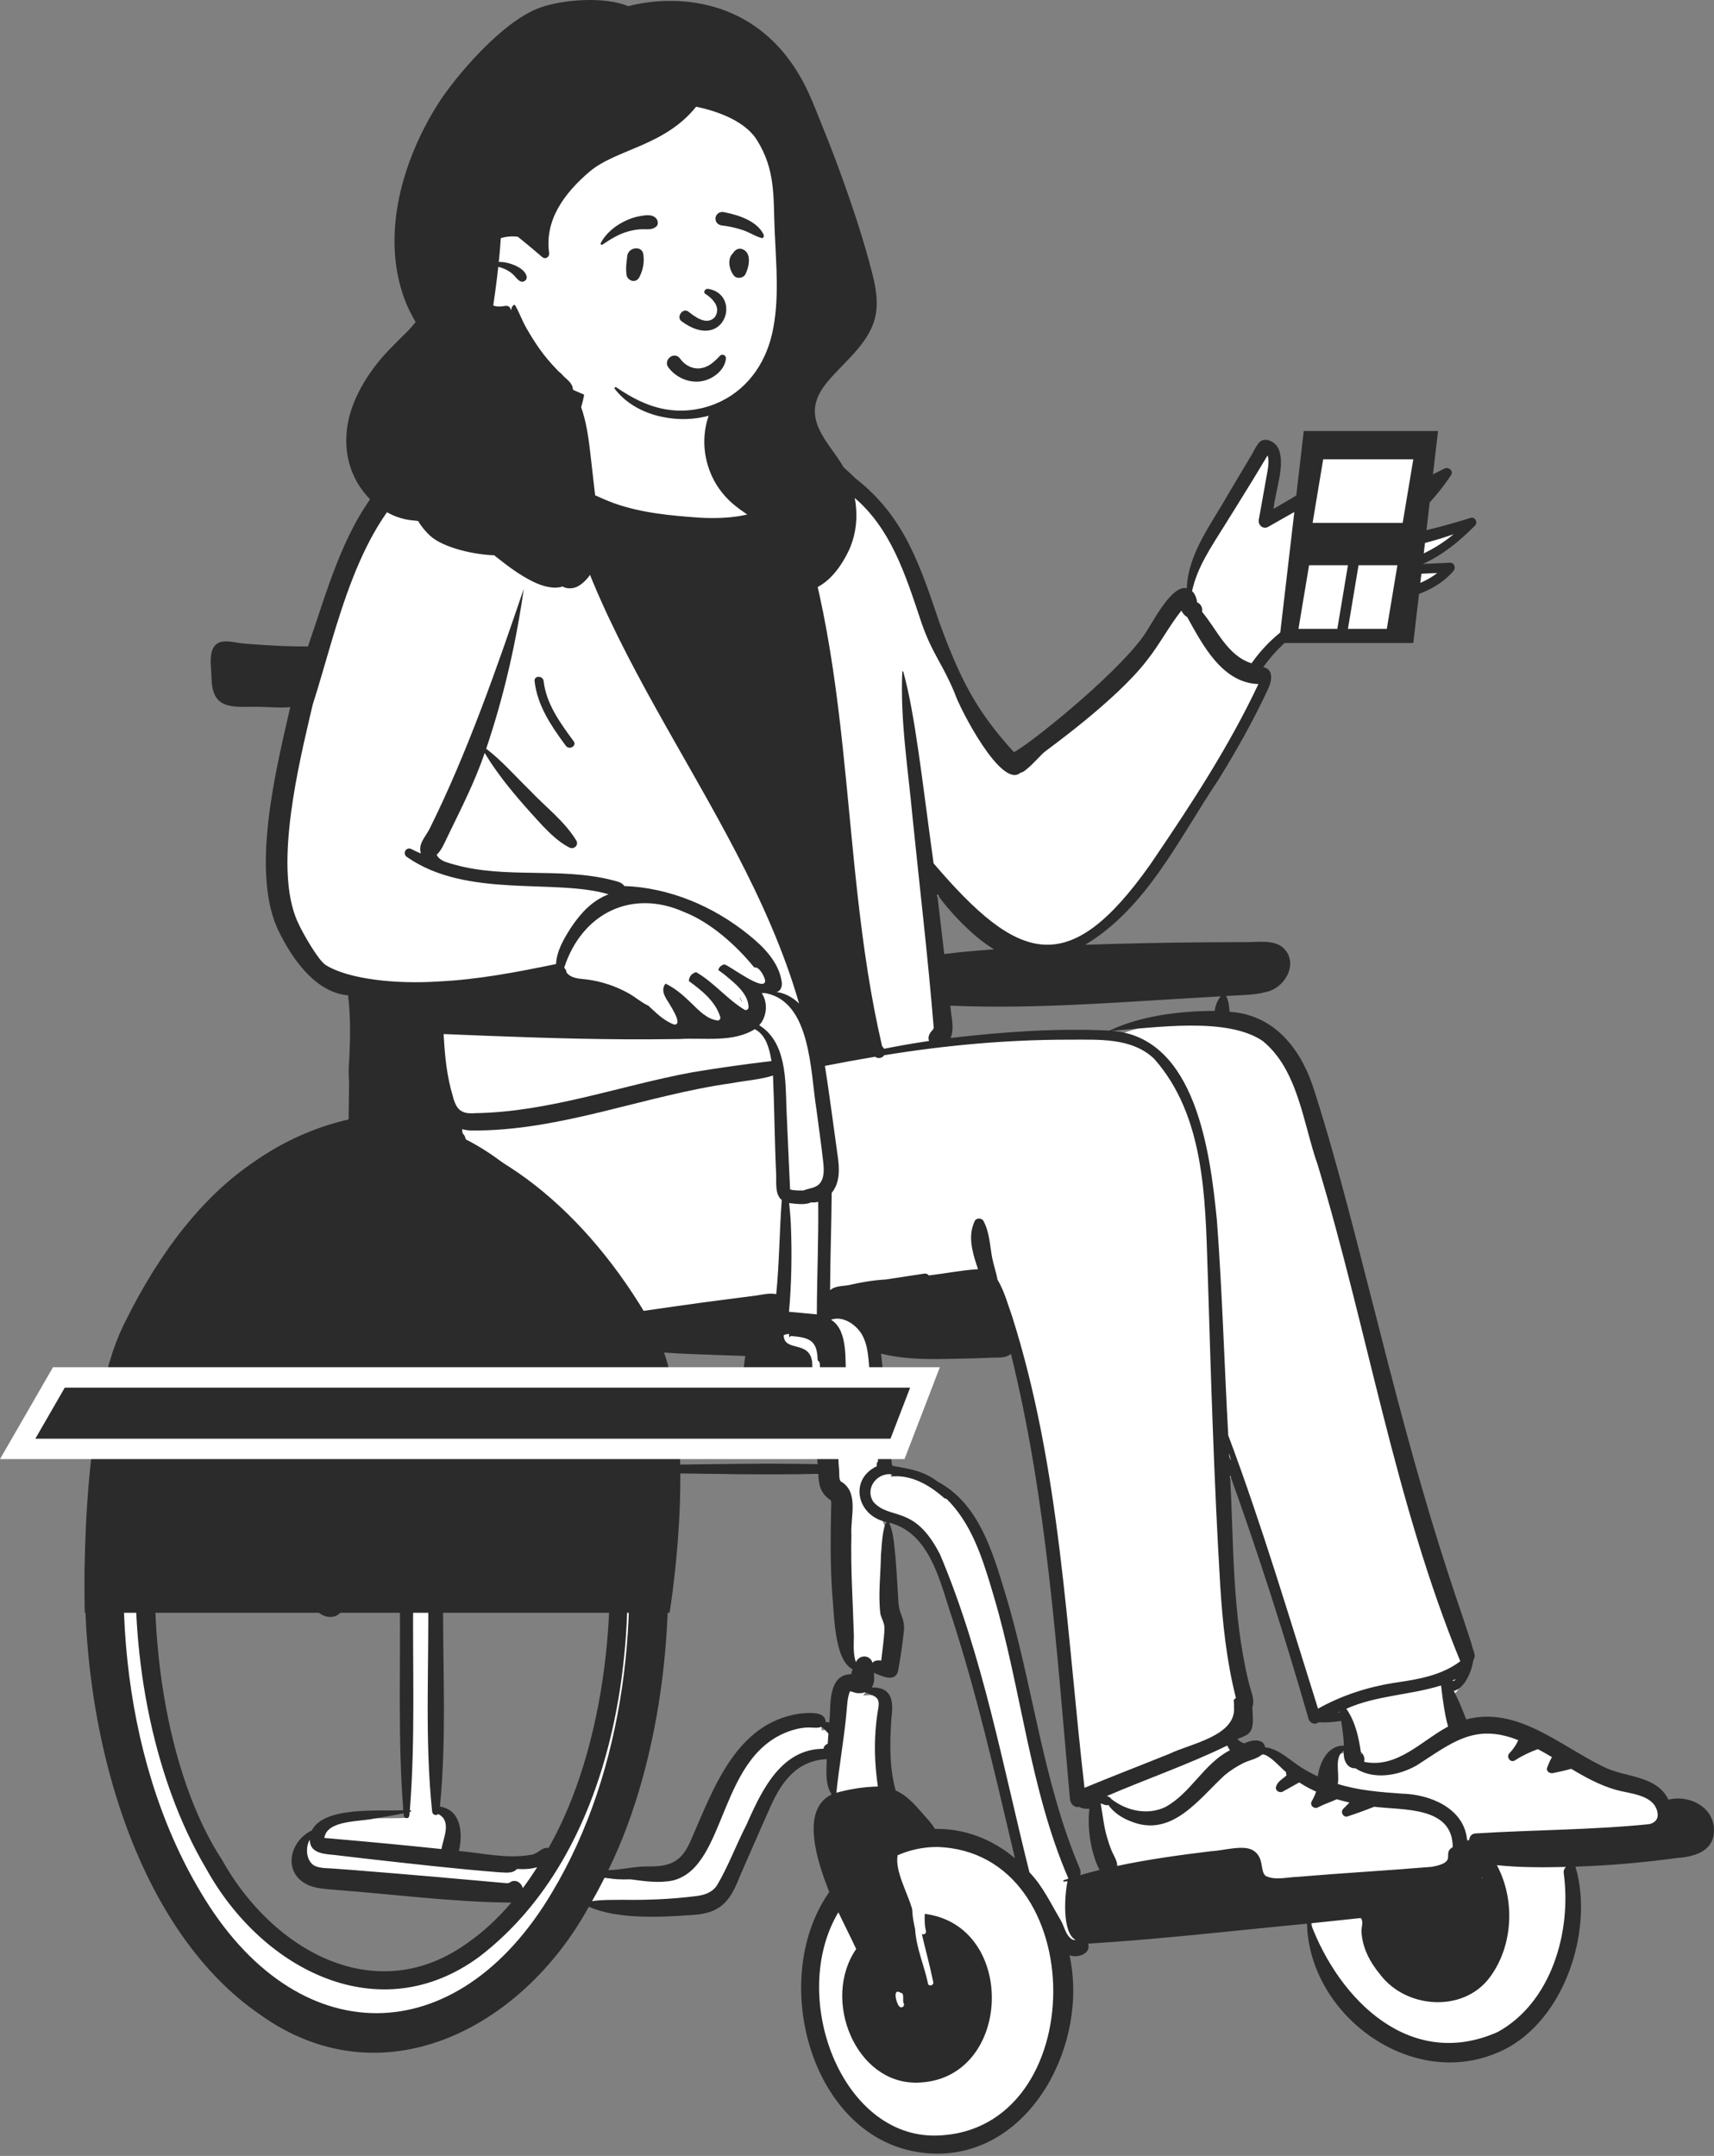 <svg width="252" height="317" viewBox="0 0 252 317" fill="none" xmlns="http://www.w3.org/2000/svg">
  <rect x="0" y="0" width="252" height="317" fill="#808080" stroke="none"/>
  <path fill-rule="evenodd" clip-rule="evenodd"
    d="M198.314 257.837C195.5 257.324 194.488 260.59 194.366 262.654C193.232 262.149 192.051 261.574 191.026 260.913C189.339 259.835 187.518 257.975 185.526 258.025L185.435 257.52C185.333 256.634 183.528 257.224 183.04 257.536C182.26 257.391 181.402 256.607 180.879 255.89C182.986 255.112 183.91 255.081 183.577 252.38C183.576 251.962 183.473 251.573 183.588 251.2C181.071 240.009 180.58 228.812 180.263 217.404L181.556 217.144C185.648 228.574 189.537 240.567 193.026 252.786C193.113 253.335 193.427 253.342 193.733 253.045C194.791 253.101 195.815 253.055 196.893 252.899L196.879 252.85C197.203 252.852 197.525 252.835 197.823 252.815C198.077 254.454 198.371 256.144 198.314 257.837ZM196.617 251.601C196.688 251.566 197.501 251.208 197.593 251.167L197.613 251.368C197.263 251.504 196.911 251.635 196.557 251.754L196.524 251.643L196.617 251.601ZM161.9 276.078C160.529 276.408 159.076 276.825 157.727 277.217L158.256 275.941C155.215 267.851 152.891 259.306 151.2 250.954C150.002 245.517 148.759 239.894 147.098 234.506C145 226.044 140.474 217.337 130.91 216.612C130.91 216.612 130.749 216.336 130.749 216.336L130.561 216.161C130.094 210.227 129.462 204.313 128.851 198.634C133.969 200.038 138.377 199.581 143.269 199.543C144.854 199.324 146.964 199.783 148.229 199.062C148.229 199.061 149.064 198.214 149.064 198.214C154.619 220.145 156.064 242.745 158.048 264.954C158.116 265.458 158.5 265.629 158.904 265.42C159.37 265.93 160.341 265.734 161.006 265.808C160.448 269.136 161.104 273.104 162.724 275.876L161.9 276.078ZM148.863 274.206C145.441 271.329 141.387 269.903 137.152 270.065C135.666 267.864 133.566 265.226 131.207 264.232C130.102 260.541 130.237 256.492 130.471 253.015C131.018 249.463 129.794 249.049 126.895 249.309C128.141 247.806 128.03 247.443 127.777 245.469C128.604 245.598 131.109 247.233 131.452 246.077C131.868 243.826 132.15 241.87 132.316 240.097C132.404 238.582 131.33 236.99 131.463 235.449C131.069 231.485 131.473 227.05 129.645 223.399C137.05 224.387 138.854 232.457 140.77 238.403C144.713 250.649 147.468 263.153 150.403 275.499L148.863 274.206ZM126.055 246.172C125.879 246.565 125.854 246.941 125.792 247.325C122.309 246.686 122.929 251.796 122.603 254.593C121.949 254.375 121.488 254.307 120.803 254.442C120.702 253.521 121.303 253.111 119.198 253.011C109.386 253.193 105.655 263.442 102.28 271.284C100.713 275.055 98.487 275.642 95.18 275.577C92.962 275.619 90.693 276.219 88.427 276.147C96.667 259.926 99.666 236.627 96.319 216.417H96.321C96.118 215.138 95.876 213.806 95.626 212.518C102.69 212.591 110.908 212.761 117.71 212.468C118.606 213.29 119.711 213.657 120.838 213.665C120.843 214.562 120.94 215.548 121.025 216.443C114.667 216.285 107.613 216.382 101.174 216.476C107.613 216.569 114.7 216.683 121.034 216.501C121.023 218.215 121.196 219.773 122.721 220.602C123.304 224.938 122.551 229.468 123.077 234.511C123.5 237.941 123.152 244.509 126.288 245.599L126.055 246.172ZM81.295 272.537L81.05 272.966C80.531 272.789 80.212 272.828 79.707 273.221C76.028 275.207 70.741 273.363 66.719 273.231C67.483 270.723 67.513 266.722 64.029 266.672C65.184 255.676 64.406 244.768 64.584 233.781C70.929 232.573 70.715 231.921 64.553 230.791C64.515 224.645 64.468 218.428 64.472 212.225C64.471 209.24 64.444 206.329 64.171 203.442C64.745 202.256 64.617 201.042 64.913 199.79C66.163 199.091 68.33 199.905 69.108 198.7C72.474 198.65 75.902 198.619 79.302 198.438C79.611 198.447 79.725 198.161 79.859 197.953C80.451 197.797 81.449 198.153 81.942 197.901C81.942 197.901 82.606 197.044 82.606 197.044C85.376 202.689 87.524 209.342 88.793 216.078C84.792 216.121 80.212 216.109 76.084 216.089C80.103 216.386 84.442 216.564 88.887 216.627C92.336 233.755 89.866 257.786 81.295 272.537ZM75.76 280.66C67.425 291.144 53.814 294.638 42.637 286.211C12.812 263.558 14.15 186.778 53.321 176.157C52.258 180.171 48.569 196.833 55.237 197.308L55.217 197.254L55.557 197.066C56.957 197.55 58.927 196.878 59.385 198.82C59.403 198.824 60.138 198.888 60.181 198.892C59.705 201.304 59.843 203.806 59.701 206.257C59.138 206.042 58.437 205.915 57.827 205.966C55.527 205.859 55.585 203.35 55.675 201.604C55.76 200.75 55.502 199.773 55.544 198.971C55.567 198.415 55.53 197.981 55.318 197.52C54.611 199.778 53.942 202.739 54.362 205.038C54.98 207.185 57.718 208.21 59.699 207.159C59.613 214.886 59.589 222.554 59.545 230.215C58.244 229.532 57.056 229.965 55.71 230.329C54.012 230.686 51.996 230.18 50.293 230.591C50.096 229.751 49.303 228.722 48.468 229.401C47.405 229.411 46.821 230.395 46.294 232.546C45.965 234.252 46.157 236.528 47.78 237.347C48.696 237.841 49.614 237.49 50.065 236.48C50.321 236.583 50.73 236.895 51.021 236.795C53.732 236.138 56.654 235.474 59.521 234.855C59.671 245.676 59.19 256.418 60.085 267.268C55.994 267.614 48.2 266.519 46.418 270.113C44.781 270.819 43.605 272.44 43.609 274.072C43.556 276.717 46.497 277.607 48.795 277.636C58.096 278.34 67.31 279.595 76.682 279.576L75.76 280.66ZM92.617 198.161C98.533 198.968 104.474 198.962 110.403 199.225C108.468 212.344 111.173 204.722 117.187 212.095C110.315 212.087 102.017 212.005 95.555 212.166C94.551 207.222 93.195 202.502 91.51 197.995L92.617 198.161ZM138.417 131.593C141.025 135.231 144.452 138.407 148.298 140.579C144.976 140.824 141.595 141.048 138.32 141.506C137.954 138.357 137.584 135.206 137.213 132.057L138.417 131.593ZM251.397 269.249C251.088 266.152 247.579 265.01 245.012 265.864C243.571 262.041 238.645 262.505 235.475 260.82C229.112 257.743 222.599 251.724 215.233 254.093C214.573 252.281 213.834 250.542 213.038 249.024C213.349 249.181 213.749 249.165 214.03 248.886L214.032 248.888C214.306 248.575 214.571 248.224 214.607 247.838C215.563 246.767 215.963 245.073 216.21 243.81C215.043 239.825 213.626 236.007 212.364 232.064C207.466 217.028 204.02 203.059 200.324 188.68C196.215 177.987 195.112 149.93 180.226 149.876C180.178 149.129 180.152 148.268 179.914 147.588C179.488 148.17 179.312 149.031 179.254 149.77C172.882 149.669 167.375 150.851 163.173 152.672C155.125 152.316 148.072 152.795 138.813 153.887C139.935 151.955 139.186 149.778 139.08 147.648C152.503 148.282 166.146 147.046 179.506 146.307C181.662 146.119 183.95 146.237 186.031 145.696C188.288 145.169 190.431 142.346 188.129 140.197C186.572 139.231 184.636 139.754 182.928 139.669C174.276 139.668 165.422 139.838 157.093 140.143C167.348 134.933 172.522 124.053 178.655 114.773C181.77 109.703 184.096 105.437 185.978 101.342C186.301 100.661 186.391 99.924 186.197 99.549C186.125 99.174 184.962 99.132 184.647 99.04C193.176 85.729 206.275 91.59 213.279 83.877C211.952 83.937 210.626 84 209.3 84.063L208.995 82.792C211.498 81.667 213.869 79.919 216.459 77.287C216.458 77.282 216.456 77.276 216.453 77.27C212.158 78.612 208.155 79.588 204.215 80.256L203.74 79.043C207.28 76.741 210.429 73.61 212.848 69.988C208.336 71.978 204.092 74.807 199.409 76.619L198.705 75.517C201.374 72.968 207.357 69.147 205.655 65.579C199.004 68.776 192.935 72.913 186.529 76.524C186.524 73.594 188.588 68.986 187.335 66.543C186.012 64.913 185.387 66.3 184.719 67.604C184.719 67.604 181.937 72.273 181.256 73.416C178.702 77.955 175.114 82.442 175.196 87.808C172.976 86.744 171.23 90.61 169.787 92.721C165.732 99.602 152.009 110.405 148.979 111.876C136.641 100.713 138.48 81.808 125.365 71.265C121.159 66.98 118.051 66.484 113.092 64.909C111.914 64.626 110.58 63.629 109.526 64.586C107.961 63.29 106.437 59.105 105.792 57.318C105.392 55.588 104.726 51.332 103.793 50.533C102.861 49.735 87.672 49.07 86.34 49.469C85.007 49.868 85.54 53.061 85.54 53.061L84.137 58.849L84.017 58.816C83.995 58.824 83.807 58.968 83.784 58.985C82.785 58.977 81.826 58.506 80.867 58.507C79.856 58.528 79.038 59.217 78.263 59.806C76.879 60.851 75.447 61.932 73.764 62.584C54.244 68.81 51.665 78.182 45.825 96.187C41.019 96.323 36.972 95.724 32.789 95.491C31.317 95.677 31.796 98.533 31.84 100.165C31.701 104.18 34.707 103.766 37.688 103.73C39.66 103.754 41.644 103.95 43.595 103.719C41.494 113.402 37.268 128.54 41.892 137.574C45.636 144.652 48.814 145.997 51.844 146.203C52.62 152.979 51.847 159.048 51.988 165.6C7.316 177.62 5.26 247.391 25.228 281.363C41.261 309.122 71.416 307.602 86.362 279.974C89.976 281.942 97.142 281.806 101.915 281.375C105.67 281.154 106.903 279.564 108.244 276.083C109.743 272.697 111.168 269.356 112.694 265.972C114.15 262.392 117.06 258.278 122.311 258.439C122.287 260.548 121.895 262.925 123.324 264.6C117.998 266.407 121.199 274.831 122.747 278.766C115.432 288.728 117.897 306.189 128.128 313.416C145.027 324.741 161.339 303.321 156.403 286.91C157.212 287.292 158.714 287.821 159.36 286.987C159.623 286.793 159.26 285.93 159.195 285.649C170.528 284.984 181.647 283.654 192.885 282.601C192.503 293.024 202.856 303.296 213.244 303.065C226.801 303.693 234.923 285.857 230.822 274.307C236.007 274.163 241.269 273.728 246.674 272.996C249.63 272.702 251.513 272.003 251.397 269.249Z"
    fill="white" />
  <path fill-rule="evenodd" clip-rule="evenodd"
    d="M85.058 53.593C84.737 53.698 84.773 53.011 85.222 53.08C85.594 53.138 85.732 53.638 85.8 53.955L85.811 54.006C86.433 56.917 85.716 59.992 84.253 62.547C83.886 63.145 83.506 63.965 82.778 64.124C83.123 66.587 83.596 69.029 84.183 71.445C86.273 72.176 88.241 73.26 90.327 74.011C94.343 75.436 98.639 75.817 102.865 76.12C105.771 76.278 108.761 76.15 111.522 75.156C112.69 74.838 113.68 73.796 114.905 73.799C114.083 71.558 113.173 69.349 112.163 67.181C109.023 67.18 106.65 64.138 105.717 61.434C105.377 60.356 105.279 59.227 105.063 58.123L104.983 57.71C104.913 57.343 104.849 56.973 104.821 56.601C104.811 56.463 105.016 55.248 104.968 55.075C104.963 55.126 104.898 55.086 104.867 55.083C104.785 54.981 104.857 54.776 105.02 54.784C105.286 54.776 105.417 55.352 105.477 55.509C106.751 58.12 107.237 61.328 109.511 63.288C110.646 62.573 112.044 63.51 113.199 63.797L113.533 63.902C118.928 65.6 121.425 66.011 125.758 70.322C133.161 76.088 135.342 83.448 138.256 91.926L138.428 92.386C141.229 99.85 143.491 104.48 149.065 110.595C151.088 109.652 163.656 99.616 167.971 93.719L168.099 93.542C169.342 91.852 172.171 85.936 174.487 86.498C174.695 81.298 178.159 76.993 180.602 72.612L184.07 66.792C184.404 66.23 184.724 65.456 185.199 65C186.005 64.224 187.344 64.937 187.826 65.723C189.153 67.956 187.483 72.222 187.237 74.83C193.183 71.391 198.972 67.629 205.117 64.549C205.634 64.3 206.279 64.49 206.443 65.088C207.482 69.375 201.819 72.964 199.084 75.529C203.557 73.735 207.754 71.18 212.083 69.041L212.372 68.899C212.959 68.594 213.755 69.242 213.339 69.864C210.889 73.54 207.722 76.725 204.027 79.128C208.15 78.43 212.205 77.405 216.209 76.153C216.861 75.95 217.325 76.813 216.863 77.276L216.645 77.496C214.456 79.69 212.041 81.645 209.191 82.927C210.522 82.863 211.854 82.8 213.186 82.74C213.847 82.711 214.067 83.52 213.691 83.958C212.211 85.678 210.219 86.794 208.093 87.527C199.196 89.916 191.727 89.711 185.725 98.099C187.227 98.369 187.008 100.042 186.534 101.091L186.504 101.155C184.361 105.817 181.825 110.29 179.139 114.66C173.388 123.192 168.663 133.447 159.559 138.919C165.437 138.719 171.319 138.604 177.202 138.556C178.831 138.542 180.461 138.534 182.091 138.532L183.313 138.532C184.929 138.532 187.062 138.193 188.456 139.196C191.134 141.346 189.045 145.311 186.079 145.877C184.211 146.378 182.192 146.303 180.275 146.449C180.641 147.154 180.731 148.022 180.778 148.777C187.512 149.196 191.443 154.472 193.279 160.504C196.961 172.054 199.782 183.863 202.835 195.591L203.181 196.951C206.127 208.512 209.225 220.039 212.921 231.386C214.178 235.316 215.615 239.192 216.773 243.152C216.876 243.504 216.799 243.826 216.623 244.083C216.404 245.629 215.415 248.224 213.751 248.634C214.434 249.975 215.048 251.427 215.569 252.823C223.079 250.827 229.385 256.719 235.697 259.753C238.876 261.414 243.51 260.949 245.298 264.616C248.18 263.896 251.692 265.498 251.984 268.717C252.238 272.031 249.415 272.99 246.645 273.188C241.664 273.864 236.654 274.307 231.63 274.472C234.467 284.026 229.764 297.937 220.065 301.865C207.307 307.241 192.487 296.237 192.16 282.858C181.445 283.872 170.729 285.135 159.99 285.79C160.435 287.318 158.408 287.951 157.243 287.503C160.081 300.378 151.701 316.723 137.749 316.671C119.77 316.55 112.503 291.57 121.92 278.203L121.83 277.971C120.332 274.105 117.514 266.148 122.274 263.858C121.27 262.325 121.522 260.396 121.555 258.663C117.145 258.863 114.866 262.029 113.228 265.767C111.717 269.113 110.278 272.492 108.79 275.849C107.387 279.489 106.003 281.325 101.877 281.567L101.455 281.598C96.85 281.932 90.731 282.206 86.575 280.359C76.715 298.373 56.026 309.059 38.119 296.145C1.359 270.806 2.714 175.846 51.251 164.598C51.27 162.788 51.296 160.979 51.328 159.169C51.224 158.015 51.247 156.865 51.351 155.695L51.373 155.217C51.507 152.266 51.538 149.284 51.173 146.351C45.283 145.873 41.716 138.347 41.122 137.208C36.581 128.503 40.781 112.397 42.67 103.981C40.837 104.127 39.162 103.904 37.37 103.925L36.749 103.935C33.419 103.987 31.182 103.847 31.098 99.699C31.102 98.015 30.352 94.892 32.57 94.369C33.572 94.168 34.755 94.523 35.758 94.622C38.925 94.878 42.097 95.073 45.274 95.053C48.03 87.163 50.188 78.721 55.437 72.042C59.896 66.391 67.028 64.165 73.44 61.495C75.18 60.822 76.649 59.656 78.148 58.529L78.252 58.449C78.996 57.878 79.806 57.396 80.773 57.37C81.713 57.345 82.587 57.77 83.507 57.833C83.669 57.712 83.88 57.636 84.063 57.687C84.553 56.334 84.915 54.927 85.094 53.502L85.079 53.436C85.051 53.327 85.04 53.355 85.049 53.52C85.091 53.52 85.098 53.58 85.058 53.593ZM137.748 271.577C135.723 271.577 133.779 272.007 131.971 272.792C131.551 275.121 133.47 278.388 134.114 280.734C134.14 281.703 134.317 282.691 134.544 283.649C134.704 286.446 135.889 289.011 136.439 291.658C136.541 292.161 137.312 291.948 137.21 291.446C136.728 289.072 136.084 286.736 135.53 284.379C135.79 284.536 136.231 284.324 136.135 283.937C135.93 283.103 135.93 282.26 135.963 281.414C149.676 283.145 148.874 305.914 134.884 306.228C125.806 306.455 120.747 294.023 125.879 286.579C125.036 284.77 124.124 282.993 123.261 281.18C115.91 293.462 123.608 314.394 137.748 314.01C160.551 313.367 160.562 272.226 137.748 271.577ZM220.077 274.253C222.783 279.294 222.495 286.067 219.062 290.713C215.179 295.994 206.704 295.376 202.9 290.308C201.396 288.501 200.238 286.288 200.17 283.899C200.165 283.372 200.506 282.439 200.046 282.026L197.106 282.34C195.636 282.497 194.166 282.652 192.696 282.803C196.956 294.175 207.426 304.474 220.209 298.778C228.131 294.413 231.066 283.987 229.911 275.479C229.846 275.071 229.993 274.738 230.233 274.513C226.848 274.591 223.448 274.608 220.077 274.253ZM81.204 187.945C58.609 152.248 28.845 175.359 21.226 208.123C15.505 230.681 17.535 258.222 29.482 278.19C43.511 301.971 67.188 301.943 81.204 278.191C91.811 260.464 94.601 236.761 91.088 215.881C91.089 216.068 91.024 216.255 90.888 216.406C95.017 241.471 90.371 272.485 70.473 287.714C55.784 298.543 38.608 289.689 30.362 274.855C14.402 247.958 15.631 198.638 41.811 178.42C49.285 173.099 58.062 172.089 66.156 175.893C66.239 175.391 66.55 175.945 66.672 176.143C80.598 183.529 87.482 199.393 90.665 215.183C90.857 215.29 90.985 215.453 91.046 215.634C90.61 213.082 90.08 210.573 89.459 208.123C87.512 200.546 84.734 193.758 81.204 187.945ZM132.394 293.007C131.189 292.239 131.763 294.543 132.181 294.971C132.482 295.395 133.079 295.037 132.872 294.568C132.615 294.193 133.072 293.051 132.394 293.007ZM52.312 176.638C18.51 186.123 16.297 248.463 32.649 273.488C40.176 286.967 55.469 295.454 68.935 285.543C71.142 283.985 73.227 282.05 75.176 279.758C66.519 279.687 57.878 278.528 49.239 277.877L49.043 277.859C47.735 277.746 46.393 277.684 45.188 277.12C41.533 275.332 42.529 270.742 45.85 269.14C47.669 265.56 55.7 266.358 59.292 266.168C58.485 255.876 58.905 245.523 58.788 235.207C56.219 235.765 53.659 236.351 51.102 236.969C50.798 237.044 50.49 237 50.23 236.871C49.607 237.855 48.383 237.965 47.402 237.468C45.418 236.466 45.191 233.861 45.566 231.936L45.605 231.769C45.932 230.409 46.586 228.381 48.181 228.276C49.187 227.651 50.282 228.39 50.649 229.372C52.333 229.091 53.86 229.535 55.502 229.205C56.591 228.985 57.689 228.429 58.808 228.812C58.847 221.747 58.871 214.68 58.947 207.614C56.836 208.321 54.259 206.861 53.647 204.752C53.232 203.349 53.599 201.739 53.793 200.33L53.83 200.067C53.955 199.183 54.111 198.26 54.411 197.404C49.657 196.748 50.63 186.798 50.991 183.282C51.434 180.977 51.71 178.974 52.312 176.638ZM130.811 216.756C128.7 216.736 127.191 219.019 128.41 220.837C130.863 223.603 134.408 221.109 138.209 228.566C144.515 243.489 147.424 259.632 151.349 275.292C153.323 277.342 154.522 279.948 155.971 282.382C156.506 283.298 156.669 284.59 157.64 285.169C157.828 285.257 157.979 285.271 158.127 285.249C156.111 284.133 156.534 278.622 156.949 276.618L156.931 276.619C156.748 276.632 156.078 276.778 156.385 276.461L156.712 276.357L157.038 276.253L157.061 276.172C151.391 263.022 150.158 248.342 146.094 234.648L145.732 233.433C144.328 228.752 142.707 223.857 139.155 220.382C139.019 220.375 138.881 220.325 138.753 220.218L138.626 220.106C136.529 218.294 133.952 216.832 131.083 217.096C130.968 217.104 130.949 216.928 131.056 216.901C131.123 216.883 131.191 216.869 131.258 216.854C131.109 216.824 130.959 216.791 130.811 216.756ZM120.726 253.917C120.121 254.158 119.506 253.989 118.822 254.005C118.107 254.022 117.411 254.141 116.724 254.337C105.43 257.6 107.095 274.553 98.871 276.52C96.816 276.919 94.747 276.611 92.686 276.335C91.37 276.382 90.162 276.342 88.903 276.07C88.311 277.257 87.692 278.414 87.047 279.545C88.546 279.311 90.072 279.372 91.586 279.345C95.148 279.401 98.709 279.256 102.245 278.812C103.504 278.67 104.666 278.32 105.411 277.229C107.092 274.391 108.243 271.235 109.756 268.301L109.955 267.853C112.119 262.99 114.983 257.155 121.072 257.14C121.107 256.789 121.382 256.507 121.693 256.421C121.728 255.915 121.763 255.41 121.8 254.903C121.448 254.566 121.189 254.131 120.726 253.917ZM45.557 270.466C44.897 271.573 44.965 273.515 46.147 274.283C46.947 274.737 48.089 274.687 48.977 274.751L50.505 274.863C51.014 274.901 51.524 274.938 52.033 274.978L52.797 275.04C60.082 275.62 67.359 276.253 74.635 276.914L74.668 276.902C74.769 276.865 74.928 276.814 74.928 276.814L75.041 276.762C75.203 276.685 75.007 276.755 74.988 276.764L74.987 276.765C75.798 276.243 76.672 276.841 76.864 277.632C77.592 276.658 78.296 275.633 78.978 274.553C78.02 274.833 77.001 274.875 76.01 274.812C75.328 275.586 74.104 275.302 73.194 275.284C66.757 274.77 60.338 274.029 53.922 273.31C52.293 273.12 50.662 272.929 49.033 272.737L48.665 272.704C47.224 272.567 45.491 272.291 45.557 270.466ZM185.664 257.867C184.988 258.601 183.695 258.8 182.833 259.229C181.837 259.725 180.888 260.326 180.035 261.04C176.173 264.614 172.242 270.297 166.196 267.786C164.925 267.295 163.741 266.513 162.947 265.393C162.594 265.567 162.184 265.233 161.826 265.188C162.136 266.855 162.266 268.438 162.737 270.066C162.941 270.779 163.171 271.485 163.455 272.17C163.747 272.872 164.274 273.581 164.254 274.366C168.835 273.389 173.466 272.761 178.109 272.193C179.853 272.129 182.798 271.194 184.241 272.083C185.951 273.146 185.184 275.113 186.096 275.843C187.487 276.522 189.286 276.01 190.792 275.969C197.355 275.412 203.979 275.043 210.531 274.494C214.466 273.773 211.891 272.567 213.586 271.602C213.58 265.559 206.306 266.197 202.04 265.663C200.753 266.175 199.453 266.649 198.136 267.08C197.487 267.293 197.038 266.425 197.488 265.969L198.402 265.041C197.779 264.9 197.159 264.742 196.545 264.56C195.682 264.951 194.775 265.243 193.929 265.675L193.771 265.758C193.195 266.069 192.515 265.436 192.86 264.848C193.127 264.393 193.339 263.926 193.504 263.439C192.697 263.075 191.913 262.658 191.167 262.183L191.018 262.087L188.596 263.438C188.122 263.703 187.408 263.257 187.617 262.687C187.865 261.902 188.599 261.569 189.157 261.043C189.095 260.908 189.058 260.73 189.088 260.593C187.998 259.641 187.046 258.424 185.664 257.867ZM217.946 276.077L217.869 276.089C217.874 276.098 217.878 276.106 217.884 276.114L217.917 276.11L217.885 276.115C217.906 276.147 217.935 276.171 217.973 276.18C217.965 276.157 217.958 276.135 217.953 276.112L217.946 276.077ZM129.538 199.039L129.733 200.857C130.251 205.703 130.743 210.527 131.128 215.379C131.179 215.426 131.221 215.482 131.256 215.541L132.402 215.748C134.403 216.113 136.061 216.491 137.875 217.864C143.92 221.093 145.946 228.204 147.8 234.305C151.864 247.682 153.262 261.809 158.755 274.746C158.917 275.119 158.907 275.453 158.795 275.723C159.747 275.449 160.703 275.195 161.665 274.96C160.373 272.474 159.815 268.752 160.175 265.973L160.034 265.969C159.585 265.957 159.043 265.956 158.685 265.679C157.977 265.877 157.377 265.204 157.31 264.564L157.307 264.534C155.35 242.618 153.929 220.48 148.627 199.056C147.937 199.755 146.692 199.594 145.765 199.635L145.716 199.637C144.88 199.677 144.044 199.709 143.207 199.736L142.844 199.74C138.424 199.804 133.871 200.123 129.538 199.039ZM97.025 216.619C100.079 235.797 97.378 258.818 89.431 274.988C91.353 274.948 93.222 274.433 95.14 274.439C98.553 274.495 100.218 273.799 101.59 270.553C104.886 263.047 108.179 253.408 117.476 251.983L117.911 251.942C119.209 251.82 121.392 251.687 121.393 253.224C121.561 253.205 121.753 253.223 121.926 253.27C121.954 252.91 121.982 252.551 122.011 252.193L122.035 251.486C122.116 249.251 122.356 246.157 125.145 246.182C125.182 245.936 125.263 245.691 125.362 245.449C122.554 244.065 122.652 236.959 122.337 234.096C122.08 230.023 122.101 225.935 122.193 221.857C122.204 221.452 122.281 220.914 122.124 220.584C120.676 219.637 120.359 218.401 120.311 216.71C112.559 216.906 104.783 216.698 97.025 216.619ZM130.727 223.895C131.404 225.421 131.451 227.183 131.646 228.827C131.809 230.784 131.924 232.741 132.038 234.7L132.063 235.149C132.103 235.833 132.159 236.497 132.409 237.151L132.466 237.304C132.76 238.09 132.984 238.82 132.903 239.687C132.714 241.714 132.394 243.765 132.024 245.766C131.506 247.462 129.577 246.381 128.479 245.985L128.491 246.098C128.565 246.831 128.562 247.563 128.153 248.128C131.183 248.031 131.399 250.207 131.055 252.636L131.035 252.957C130.824 256.379 130.753 259.965 131.686 263.275C133.261 263.954 134.404 265.229 135.5 266.492C136.144 267.241 136.951 268.036 137.458 268.921C141.732 268.844 145.807 270.362 149.216 273.225L148.813 271.518C146.177 260.324 143.595 249.102 140.064 238.148C138.278 232.965 136.884 225.401 130.727 223.895ZM65.065 215.125C65.074 219.997 65.109 224.868 65.139 229.741C66.604 229.947 68.017 230.37 69.38 230.979C70.245 231.365 69.848 232.536 69.142 232.803C67.855 233.29 66.509 233.571 65.165 233.851C65.026 244.441 65.729 255.084 64.678 265.636C67.838 266.109 68.067 269.667 67.47 272.165C70.968 272.473 74.494 273.355 78.002 272.738C79.035 272.682 79.693 271.518 80.64 271.735C88.903 257.255 91.6 234.696 88.256 216.811C80.51 216.686 72.736 216.21 65.065 215.125ZM62.946 234.318C62.214 234.472 61.482 234.628 60.749 234.784C60.641 245.25 61.082 255.762 60.255 266.203C60.565 266.187 60.5 266.391 60.236 266.409C60.221 266.587 60.203 266.766 60.186 266.944C60.136 267.473 59.412 267.472 59.362 266.944C59.352 266.836 59.342 266.73 59.333 266.622C57.937 266.928 56.519 267.145 55.112 267.38C53.039 267.891 48.057 267.559 47.684 270.253L49.296 270.393C54.736 270.868 59.514 271.315 64.908 271.884C65.177 270.23 66.459 267.785 64.437 266.735C64.145 267.012 63.583 266.888 63.535 266.363C62.42 255.725 63.101 244.997 62.946 234.318ZM223.223 255.876C216.78 253.302 213.43 256.302 208.268 259.596C205.602 261.102 201.965 261.756 199.282 260.006C198.049 260.077 197.473 258.724 197.575 257.646C197.573 257.571 197.572 257.498 197.572 257.425C196.071 258.328 197.001 260.833 196.681 262.312C199.744 263.272 202.931 263.508 206.112 263.737C210.235 263.829 215.205 265.852 215.689 270.451L215.703 270.591L216.018 270.582C216.018 270.117 216.312 269.638 216.896 269.591L216.934 269.589C225.45 269.053 234.055 269.081 242.528 268.217C243.546 267.928 243.91 267.258 243.637 266.263C242.98 263.867 239.617 263.75 237.636 263.193C235.249 262.521 233.107 261.345 231.005 260.083C230.11 260.334 229.204 260.544 228.291 260.721C227.848 260.807 227.268 260.416 227.471 259.903L227.619 259.529C227.769 259.155 227.952 258.731 228.184 258.37C227.5 257.962 226.81 257.565 226.108 257.193C224.919 257.613 223.792 258.164 222.722 258.845C222.076 259.257 221.415 258.35 221.898 257.819L221.915 257.801C222.473 257.228 222.907 256.584 223.223 255.876ZM180.438 256.663C174.696 259.465 168.604 261.556 162.729 264.089L162.848 264.133C163.054 264.211 163.288 264.316 163.364 264.502C165.573 266.249 168.68 266.962 171.302 265.72C175.085 263.694 176.962 259.329 180.831 257.357C180.673 257.138 180.539 256.903 180.438 256.663ZM125.845 248.928C125.656 248.896 125.098 248.651 124.949 248.716C124.568 249.666 124.556 250.789 124.452 251.802C124.097 255.756 123.369 259.665 122.966 263.605C124.961 263.057 127.013 262.732 129.066 262.687C128.899 261.465 128.764 260.251 128.693 259.021C128.561 256.629 128.658 254.218 129.016 251.848L129.041 251.719C129.43 249.657 129.121 249.565 127.175 248.839C126.757 248.981 126.29 249.005 125.845 248.928ZM169.682 155.677C166.357 152.505 161.4 152.89 157.133 152.873C148.036 152.871 138.958 153.697 129.986 155.163C129.732 155.609 129.019 155.71 128.674 155.379C126.204 155.791 123.742 156.243 121.285 156.726C121.964 161.018 122.507 165.333 123.113 169.635L123.152 169.9C123.419 171.767 123.55 173.856 122.279 175.397C122.243 180.164 122.061 184.947 122.043 189.721C122.743 189.055 123.872 189.131 124.773 188.966C126.617 188.543 128.373 188.237 130.243 188.134C132.126 187.846 134.009 187.559 135.893 187.273C136.183 187.228 136.416 187.353 136.561 187.54C138.972 187.257 141.372 186.773 143.792 186.616L143.648 186.187C142.933 184.028 142.279 181.686 143.308 179.54C143.552 179.037 144.349 179.067 144.602 179.54C145.488 181.2 145.526 183.093 145.867 184.908C146.062 185.949 146.467 187.056 146.655 188.154C147.655 189.805 148.154 191.741 148.805 193.55C155.914 215.957 156.77 239.682 159.447 262.879C163.6 261.158 167.805 259.545 171.973 257.863C174.967 256.401 181.761 255.255 181.426 251.033C181.442 250.687 181.422 250.344 181.382 250.002C181.464 249.867 181.578 249.754 181.712 249.667C180.337 244.266 179.755 238.688 179.403 233.137C178.489 217.878 178.037 202.592 177.571 187.314L177.549 186.667C177.197 176.07 177.084 164.021 169.682 155.677ZM180.852 216.897C181.396 227.077 181.155 237.401 183.592 247.369L183.666 247.671C183.902 248.627 184.528 249.974 184.13 250.974C184.116 252.196 184.547 254.102 183.495 254.965C183.045 255.293 182.467 255.496 181.924 255.703C182.187 256.009 182.556 256.22 182.919 256.345L182.98 256.316C183.988 255.843 185.761 255.523 186.014 256.93C187.922 257.08 189.767 258.904 191.306 259.879C192.093 260.378 192.909 260.817 193.747 261.201C194.013 259.179 195.198 256.617 197.571 256.681C197.571 255.458 197.362 254.251 197.179 253.045C196.076 253.221 194.974 253.295 193.858 253.247C193.118 253.78 192.385 253.193 192.288 252.393C188.869 240.514 185.047 228.587 180.852 216.897ZM211.87 247.829C207.315 249.256 202.316 249.287 197.943 251.254C199.255 253.134 199.761 255.406 200.081 257.638C200.381 257.872 200.582 258.242 200.598 258.642C200.606 258.783 200.593 258.924 200.551 259.057C205.417 260.074 208.986 255.955 212.9 253.873C212.366 251.926 212.11 249.842 211.87 247.829ZM200.094 257.819L200.096 257.847C200.089 258.072 200.265 258 200.094 257.819ZM196.942 251.676C196.868 251.708 196.795 251.744 196.721 251.777C196.797 251.766 196.874 251.755 196.95 251.742C196.948 251.72 196.945 251.698 196.942 251.676ZM185.628 153.051C180.317 149.464 169.726 151.14 163.433 151.562C175.865 152.503 177.923 169.554 178.91 179.368C179.704 189.909 179.999 200.489 180.58 211.045C185.53 224.249 189.548 237.792 193.782 251.24C197.22 249.315 200.98 248.091 204.873 247.456L205.435 247.375C208.696 246.898 212.011 246.303 214.697 244.271C205.08 220.819 201.054 195.503 193.742 171.302C191.595 165.247 190.886 157.302 185.628 153.051ZM214.04 246.863C213.857 246.972 213.669 247.073 213.478 247.168C213.579 247.146 213.686 247.142 213.794 247.157C213.878 247.062 213.967 246.954 214.04 246.863ZM126.719 196.213C125.841 194.745 123.901 193.415 122.18 194.052C124.772 195.633 124.209 200.202 124.4 202.875L124.395 203.026C124.332 205.547 124.546 210.87 123.158 212.668C123.255 213.827 123.256 215.029 123.375 216.196C123.411 216.623 123.327 217.421 123.579 217.798C126.358 219.354 125.01 223.084 125.176 225.673C125.05 230.63 125.397 235.577 125.541 240.529C125.532 241.809 125.407 243.174 125.834 244.4C126.38 243.234 127.937 243.313 128.275 244.493C128.548 244.135 129.096 244.107 129.565 244.171C129.73 242.6 129.984 241.03 130.039 239.458C130.066 238.676 129.605 238.032 129.435 237.285C129.095 234.448 129.482 231.549 129.517 228.697L129.525 228.611C129.635 227.432 129.72 224.512 130.387 223.796C126.07 223.021 124.704 217.593 128.917 215.589C128.86 215.324 128.915 215.044 129.097 214.844C128.738 210.55 128.274 206.261 127.867 201.969C127.693 200.036 127.7 197.948 126.719 196.213ZM48.428 232.803C48.754 232.362 48.05 231.885 47.764 232.354C47.468 232.853 47.296 233.464 47.416 234.04C47.483 234.359 48.006 234.448 48.147 234.135C48.268 233.879 48.311 233.603 48.371 233.329C48.532 233.204 48.534 232.968 48.428 232.803ZM50.886 230.21C50.899 230.286 50.911 230.363 50.922 230.441C51.042 230.397 51.166 230.361 51.293 230.329C51.157 230.292 51.022 230.252 50.886 230.21ZM61.355 198.602C61.028 198.807 60.64 198.936 60.234 198.996C60.975 209.14 60.555 219.356 60.733 229.526C61.464 229.693 62.226 229.553 62.968 229.611C63.149 220.735 62.81 211.866 63.379 202.997C62.882 201.728 62.564 200.187 62.933 198.835C62.4 198.783 61.872 198.707 61.355 198.602ZM117.406 212.671C110.833 212.928 104.215 212.814 97.632 212.733C97.216 212.721 96.789 212.718 96.356 212.716C96.525 213.603 96.683 214.497 96.83 215.395C104.622 215.305 112.43 215.122 120.217 215.29L120.184 214.926C120.151 214.559 120.122 214.184 120.112 213.81C119.144 213.737 118.198 213.323 117.406 212.671ZM82.392 197.836C81.914 198.453 80.865 198.057 80.171 198.116C79.994 198.399 79.69 198.608 79.261 198.63C75.958 198.806 72.649 198.84 69.34 198.888C68.375 200.006 66.66 199.361 65.418 199.814C65.266 200.587 65.258 201.389 65.082 202.164C65.007 202.481 64.897 202.781 64.773 203.074C65.042 206.01 65.062 208.986 65.062 211.929C66.697 211.453 68.466 211.534 70.154 211.425C73.817 211.332 77.48 211.369 81.144 211.362C82.762 211.332 84.592 211.43 86.171 211.409C86.575 211.264 87.147 211.495 87.23 211.961C87.533 213.15 86.185 213.238 85.38 213.179C84.409 213.157 83.438 213.136 82.468 213.116C78.495 213.018 74.521 212.945 70.551 212.766C68.731 212.617 66.819 212.665 65.062 212.12L65.063 214.337C65.063 214.558 65.064 214.761 65.065 214.931C72.677 214.9 80.294 215.017 87.908 214.948C86.74 209.025 84.83 202.984 82.392 197.836ZM180.706 213.716C180.675 214.105 180.814 214.433 180.997 214.768C180.899 214.418 180.801 214.067 180.706 213.716ZM92.442 198.347C93.902 202.367 95.097 206.61 96.018 211.017C102.572 210.875 109.114 210.945 115.667 210.956C113.253 208.123 110.69 208.901 109.488 207.1C108.617 205.703 109.344 201.129 109.572 199.387C104.469 199.171 99.344 199.145 94.264 198.568C93.689 198.492 93.063 198.44 92.442 198.347ZM56.362 196.816C56.241 196.917 56.109 197.007 55.969 197.085C56.32 198.004 55.96 198.93 56.27 199.866C56.283 200.972 56.227 202.086 56.282 203.137C56.278 204.138 56.901 204.766 57.798 204.83C58.123 204.849 58.554 204.773 58.998 204.905C59.086 202.946 59.009 200.955 59.331 199.019C59.125 199 58.923 198.966 58.729 198.916C58.7 197.994 57.798 197.106 56.872 197.577C56.687 197.331 56.519 197.072 56.362 196.816ZM116.028 196.12C115.749 196.153 115.478 196.215 115.218 196.321C115.279 198.822 118.895 197.066 119.389 200.134C119.472 200.857 119.382 201.584 119.358 202.308C119.347 202.679 119.055 203.261 119.459 203.478C119.667 203.779 120.237 203.72 120.187 203.286C120.177 203.207 120.171 203.125 120.166 203.043C120.344 202.728 120.452 202.398 120.51 202.057C120.724 201.946 120.66 201.662 120.565 201.461C120.509 201.027 120.691 200.261 120.215 200.03C120.166 197.144 119.093 196.686 116.41 196.451C116.228 196.432 116.113 196.522 116.061 196.647C115.99 196.493 115.992 196.307 116.028 196.12ZM113.65 158.147C111.73 158.758 109.586 158.885 107.592 159.266C94.715 161.066 82.343 166.371 69.212 166.228C68.763 166.207 68.342 166.14 67.948 166.032C67.949 166.237 67.977 166.447 68.021 166.651C68.268 166.861 68.421 167.192 68.469 167.528C78.325 172.518 85.765 182.658 90.431 193.333C96.213 192.547 101.99 191.656 107.784 190.934L108.835 190.798L110.939 190.528C111.963 190.399 113.105 190.074 114.123 190.291C114.588 185.65 114.589 181.123 114.938 176.453C113.915 175.635 114.156 173.889 114.115 172.682C113.882 167.839 113.861 162.989 113.65 158.147ZM120.295 176.714C119.946 176.806 119.586 176.839 119.249 176.79C118.349 177.229 117.017 177.001 116.021 176.899C116.137 177.976 116.237 179.056 116.279 180.139C116.447 184.361 116.381 188.671 116.001 192.89C117.366 192.986 118.731 193.153 120.094 193.264C120.107 187.758 120.364 182.227 120.295 176.714ZM68.28 180.144C69.365 184.664 74.286 191.579 79.233 191.993C76.222 187.127 72.76 183.292 68.935 180.593C68.717 180.438 68.499 180.291 68.28 180.144ZM112.459 146.022C112.302 146.026 112.144 146.028 111.987 146.025C112.934 147.399 112.765 149.539 111.621 150.748C115.615 153.22 115.489 158.749 115.623 162.898C115.782 166.913 115.996 170.919 116.164 174.929C116.164 174.856 116.404 174.958 116.489 174.973C117.03 175.043 117.577 175.067 118.123 175.043C118.947 174.715 120.034 174.709 120.602 173.914C121.276 173.012 121.122 171.663 121.006 170.619C120.725 168.092 120.345 165.573 120.025 163.051C119.145 157.663 119.255 147.18 112.459 146.022ZM110.971 151.328C107.763 153.339 103.543 152.556 99.92 152.778C97.273 152.817 94.624 152.829 91.976 152.819C83.055 152.769 74.139 152.414 65.226 152.047L65.246 152.417C65.41 155.375 65.713 158.337 66.576 161.18C67.066 163.127 67.798 163.849 69.849 163.677C80.811 163.514 91.211 159.61 101.895 157.648C105.714 157.012 109.596 156.47 113.43 156.02L113.388 155.781C113.081 154.079 112.585 152.155 110.971 151.328ZM113.302 65.416C113.454 65.701 113.542 65.958 113.474 66.224C126.313 93.683 122.923 124.917 129.701 153.878C129.834 153.957 129.909 154.081 129.979 154.211C132.171 153.772 134.379 153.391 136.594 153.062C136.341 152.409 136.732 151.818 137.178 151.394C137.185 151.328 137.274 151.123 137.279 151.123C136.444 140.852 135.228 130.581 134.181 120.32C133.528 113.169 132.336 105.952 132.659 98.764C132.671 98.68 132.78 98.706 132.804 98.764C134.532 104.976 135.532 114.404 137.259 126.942C149.73 141.554 157.078 144.111 169.071 127.176L169.686 126.271C175.292 118.024 180.761 109.618 185.015 100.585C179.693 100.414 176.82 94.828 174.546 90.73C174.162 90.522 173.905 90.208 173.695 89.787C171.893 92.031 170.467 94.799 168.643 97.079C164.114 103.025 153.71 110.399 153.482 110.636L153.438 110.675C152.754 111.3 150.694 113.662 150.058 113.598C147.283 116.168 141.114 104.2 140.372 101.945C138.562 97.552 137.103 96.202 135.534 91.722L135.263 90.915C133.101 84.442 130.928 77.623 125.517 73.098L125.305 72.873C121.842 69.211 118.474 66.353 113.302 65.416ZM179.471 146.498C177.933 146.593 176.395 146.685 174.857 146.776L173.434 146.861C162.211 147.532 150.964 148.362 139.718 147.873C139.823 149.453 140.376 151.09 139.767 152.625C147.526 151.719 155.336 151.161 163.128 151.536C167.759 149.35 173.38 148.664 178.586 148.636C178.674 147.909 178.976 147.088 179.471 146.498ZM100.543 134.086C92.99 130.717 85.604 134.147 82.946 142.296C83.133 142.449 83.261 142.719 83.293 142.991C83.992 143.924 85.275 143.895 86.325 144.027C88.438 144.306 90.488 144.987 92.355 146.018C93.387 146.581 94.273 147.395 95.338 147.886L95.91 148.424C96.867 149.318 97.847 150.179 99.114 150.651C100.426 150.719 98.731 148.164 98.455 147.667L98.353 147.502C97.8 146.626 97.089 145.627 97.846 144.632C99.224 145.292 100.335 146.245 101.444 147.307L101.644 147.502C102.723 148.556 103.964 149.88 105.513 150.052C105.774 150.081 105.965 149.774 105.899 149.547C105.203 147.243 103.17 145.632 101.278 144.249C101.294 143.593 101.751 143.09 102.348 142.947C105.004 144.476 106.859 146.897 109.456 148.465C109.736 148.631 110.03 148.412 110.057 148.12C110.041 146.081 107.961 144.519 106.528 143.311C106.229 143.081 105.924 142.858 105.614 142.642C105.684 142.234 106.058 141.876 106.525 141.81C107.377 142.052 112.484 146.015 112.499 144.183L112.489 144.133C112.353 143.489 111.613 142.091 110.898 142.264C108.25 138.997 104.449 135.6 100.543 134.086ZM80.685 59.19C78.016 60.721 75.456 62.379 72.784 63.894C69.379 65.844 65.72 67.358 62.447 69.541C52.482 76.88 49.593 92.349 45.969 103.631L45.456 105.822C43.379 114.706 40.26 128.857 44.023 136.098L44.049 136.155C44.519 137.151 46.754 141.19 47.905 141.908C51.279 144.011 58.334 144.726 64.465 144.314C70.303 144.043 76.049 142.927 81.747 141.754C81.877 139.793 82.837 138.154 83.847 136.557L83.952 136.392L84.069 136.218C85.498 134.121 87.11 132.421 89.471 131.495C81.584 129.136 68.599 132.172 59.807 125.996C59.105 125.503 59.718 124.458 60.48 124.847C60.938 125.082 61.404 125.296 61.875 125.495C61.46 124 62.542 123.109 63.188 121.81L63.214 121.758C68.766 110.563 73.134 97.98 77.007 86.574C75.879 94.553 74.061 102.456 71.483 110.09C73.846 111.902 75.818 114.188 77.948 116.26C80.23 118.679 82.999 120.736 84.741 123.61C85.12 124.279 84.373 124.955 83.724 124.625C82.195 123.848 80.925 122.616 79.751 121.391L79.274 120.872C76.361 117.693 73.488 114.421 71.265 110.716C69.782 115.009 67.953 118.568 65.996 122.615L65.745 123.135C65.312 124.03 64.909 125.029 64.196 125.69C64.668 126.634 65.874 126.854 66.805 127.129C74.365 129.249 82.393 127.478 89.984 129.408L90.485 129.538C90.985 129.668 91.491 129.825 91.788 130.281C98.409 130.523 104.857 133.233 110.018 137.411L110.151 137.516C112.325 139.256 114.553 141.552 114.944 144.43C115.017 144.973 114.816 145.74 114.167 145.863C115.423 146.018 116.557 146.665 117.488 147.559C108.608 116.77 82.592 92.255 80.685 59.19ZM108.802 146.716C108.925 146.902 109.037 147.097 109.119 147.299C109.079 147.272 109.04 147.242 109 147.213C109.011 147.113 108.937 147.001 108.865 146.92L108.865 146.919C108.831 146.878 108.799 146.835 108.765 146.793C108.781 146.769 108.792 146.743 108.802 146.716ZM137.798 131.507C138.143 134.434 138.486 137.359 138.827 140.286C141.256 139.966 143.702 139.773 146.146 139.593L146.011 139.509C144.775 138.737 143.635 137.834 142.565 136.846C141.39 135.761 140.27 134.587 139.238 133.364C138.733 132.765 138.254 132.145 137.798 131.507ZM79.929 100.154C80.306 103.507 82.397 106.349 84.34 108.989C84.849 109.68 83.692 110.342 83.19 109.66L82.987 109.385C80.945 106.597 78.992 103.67 78.597 100.154C78.501 99.303 79.835 99.312 79.929 100.154ZM204.937 66.833C198.914 70.611 192.611 73.923 186.451 77.47C185.697 77.897 184.933 77.195 185.074 76.414C185.389 74.682 185.701 72.949 186.007 71.216L186.244 69.873C186.333 69.388 186.702 67.639 186.35 66.982C184.822 69.565 183.244 72.119 181.658 74.668L179.926 77.447C178.073 80.423 175.999 83.444 175.262 86.911C175.711 87.337 175.943 87.956 175.999 88.564C176.516 88.772 176.871 89.348 176.729 89.957C178.947 92.608 180.462 96.417 184.011 97.531C188.037 91.741 194.653 88.353 201.57 87.511L202.798 87.296C205.797 86.767 208.923 86.12 211.312 84.256C208.941 84.37 206.569 84.479 204.196 84.582C203.402 84.616 203.234 83.366 204.009 83.2C207.455 82.459 210.957 80.882 213.712 78.552C209.114 80.172 204.29 81.134 199.427 81.512C198.426 81.523 198.252 80.079 199.195 79.797C203.481 78.033 207.323 75.228 210.27 71.666L210.364 71.552L204.188 74.805C201.613 76.161 198.858 77.838 195.851 77.834C194.977 77.832 194.782 76.74 195.431 76.287L196.277 75.658C199.128 73.535 204.529 69.398 204.937 66.833Z"
    fill="#2B2B2B" />
  <path fill-rule="evenodd" clip-rule="evenodd"
    d="M118.241 30.985C117.748 22.894 115.118 13.721 107.38 9.749C90.321 2.912 67.892 20.129 66.704 37.717C66.29 43.737 69.638 50.316 75.755 51.989C77.115 53.789 79.172 54.888 81.202 55.841C105.383 68.369 121.002 58.185 118.241 30.985Z"
    fill="white" />
  <path fill-rule="evenodd" clip-rule="evenodd"
    d="M123.75 25.953C122.895 23.582 121.993 21.231 121.043 18.897C120.118 16.626 119.283 14.306 118.134 12.142C111.275 -0.78 98.801 -0.78 92.353 0.909C89.009 -0.53 82.746 -0.124 79.264 1.174C73.627 3.276 66.756 11.543 64.407 15.258C59.22 23.459 55.983 34.374 59.428 43.851C59.879 45.09 60.453 46.237 61.099 47.343C60.692 47.894 60.223 48.416 59.704 48.929C58.161 50.454 56.617 51.928 55.284 53.648C53.959 55.357 52.861 57.175 52.043 59.178C50.501 62.957 50.427 67.236 52.465 70.842C54.239 73.98 57.38 76.316 60.92 76.539C61.101 76.564 61.283 76.587 61.466 76.606C61.935 77.377 62.507 78.087 63.16 78.706C65.159 80.605 69.925 81.58 72.644 81.642C72.783 81.754 72.924 81.866 73.065 81.976C74.728 83.284 76.474 84.603 78.383 85.533C79.677 86.163 81.373 86.69 82.722 86.235C83.335 86.644 84.339 86.558 84.946 86.223C85.944 85.674 86.755 84.686 87.249 83.674C88.446 81.217 88.158 78.528 87.851 75.903C87.512 73.004 87.186 70.103 86.856 67.204C86.596 64.936 86.326 62.631 85.635 60.447C85.278 59.316 84.811 58.228 84.206 57.206C84.222 57.12 84.219 57.034 84.194 56.954C83.996 56.311 83.587 55.974 83.103 55.537C83.04 55.481 82.978 55.424 82.916 55.365C82.674 55.09 82.415 54.833 82.138 54.616C82.031 54.508 81.925 54.399 81.82 54.29C80.943 53.373 80.115 52.409 79.379 51.376C78.665 50.374 78.02 49.328 77.406 48.263C76.782 47.18 76.37 45.984 75.747 44.908C75.693 44.816 75.558 44.798 75.482 44.875C75.29 45.074 75.166 45.295 75.189 45.528L75.093 45.542C75.056 45.191 74.732 44.905 74.292 44.981C73.633 45.096 73.091 45.139 72.52 44.92C72.621 44.255 72.713 43.59 72.804 42.922C72.971 41.694 73.126 40.462 73.259 39.231C73.581 39.307 73.9 39.418 74.212 39.558C74.658 39.758 75.079 40.025 75.438 40.355C75.792 40.68 76.037 41.118 76.47 41.344C76.967 41.603 77.568 41.175 77.422 40.613C77.126 39.478 75.452 38.827 74.417 38.613C74.061 38.539 73.698 38.507 73.334 38.515C73.416 37.724 73.489 36.934 73.549 36.141C73.578 35.767 73.604 35.392 73.629 35.016C74.434 34.773 75.296 34.7 76.134 34.815C76.41 35.034 76.686 35.252 76.953 35.471C77.801 36.171 78.645 36.875 79.479 37.592C79.554 37.655 79.629 37.719 79.704 37.784C80.199 38.209 80.817 37.788 80.733 37.186C80.053 32.251 83.081 28.325 86.625 25.284C90.549 21.916 97.682 21.524 102.348 15.691C104.497 16.128 109.295 17.425 111.275 20.575C114.047 24.99 113.685 28.945 113.896 33.953C114.107 38.965 114.643 44.193 113.503 49.135C112.452 53.691 109.606 57.584 105.19 59.374C105.081 59.419 104.97 59.461 104.859 59.503C102.576 60.363 100.084 60.606 97.682 60.153C95.023 59.651 92.803 58.436 90.592 56.942C90.464 56.857 90.278 57.032 90.374 57.159C93.289 61.017 99.016 62.306 103.558 61.288C103.77 61.24 103.981 61.188 104.191 61.13C103.175 64.048 103.379 67.25 104.703 70.091C105.499 71.8 106.713 73.279 108.191 74.446C109.821 75.731 111.843 76.769 112.973 78.573C114.009 80.227 113.701 82.084 111.929 83.039C111.482 83.281 111.31 84.063 111.753 84.406C111.922 84.536 112.091 84.669 112.265 84.799C113.257 85.547 115.984 86.952 116.425 87.004C120.346 87.468 122.983 84.594 124.672 81.202C126.656 77.222 126.14 72.371 123.954 68.581C122.201 65.54 118.748 62.543 120.121 58.694C120.611 57.319 121.612 56.147 122.585 55.088C123.695 53.883 124.888 52.753 125.953 51.505C127.01 50.265 127.948 48.916 128.472 47.36C129.237 45.087 128.856 42.628 128.282 40.358C127.051 35.486 125.452 30.678 123.75 25.953Z"
    fill="#2B2B2B" />
  <path fill-rule="evenodd" clip-rule="evenodd"
    d="M100.501 55.743C99.626 55.387 98.844 54.792 98.273 54.032C98.075 53.767 98.023 53.488 98.065 53.233C98.112 52.946 98.282 52.686 98.513 52.511C98.746 52.336 99.037 52.25 99.318 52.294C99.563 52.332 99.806 52.466 99.999 52.743L100.039 52.799C100.378 53.257 100.821 53.634 101.325 53.876C101.811 54.11 102.355 54.219 102.917 54.156C103.988 54.035 104.727 53.456 105.512 52.671C105.609 52.572 105.706 52.469 105.804 52.365C105.866 52.271 105.952 52.211 106.047 52.179C106.152 52.144 106.272 52.146 106.381 52.184C106.487 52.221 106.581 52.29 106.645 52.383C106.705 52.471 106.739 52.58 106.728 52.706C106.656 53.52 106.23 54.246 105.624 54.817C104.952 55.451 104.06 55.889 103.221 56.043C102.297 56.212 101.355 56.091 100.501 55.743ZM103.657 43.183C104.641 43.78 106.14 45.172 105.082 46.653C103.836 47.958 102.043 46.461 101.159 45.785C100.339 45.26 99.419 46.609 100.179 47.221C106.565 51.943 109.156 43.339 104.155 42.481C103.604 42.387 103.4 42.998 103.657 43.183ZM92.214 37.691C92.323 36.344 94.377 36.038 94.582 37.371C94.764 38.565 94.549 39.662 94.01 40.737C93.496 41.764 92.202 41.285 92.104 40.35C91.973 39.096 92.146 38.529 92.214 37.691ZM107.854 37.095C108.14 36.72 108.554 36.465 109.049 36.609C110.597 37.061 110.141 39.256 109.597 40.324C109.302 40.904 108.347 41.051 107.916 40.54C107.212 39.707 106.875 38.044 107.769 37.223C107.794 37.181 107.821 37.138 107.854 37.095ZM93.989 31.797L94.233 31.754C94.99 31.623 95.93 31.498 96.466 32.105C96.749 32.427 96.847 33.026 96.466 33.334C95.794 33.877 95.052 33.666 94.248 33.712C93.585 33.75 92.948 33.86 92.31 34.042C90.909 34.442 89.768 35.172 88.572 35.973C88.415 36.078 88.255 35.877 88.33 35.731C89.02 34.38 90.359 33.271 91.699 32.594C92.414 32.234 93.197 31.934 93.989 31.797ZM106.442 31.192L106.629 31.23C108.666 31.655 111.313 32.505 112.277 34.502C112.314 34.785 112.275 34.845 112.244 34.885L112.233 34.898C112.207 34.932 112.186 34.978 112.064 35.017C112.03 35.009 111.995 35 111.961 34.991C111.519 34.876 111.169 34.716 110.83 34.551L110.463 34.37C110.037 34.161 109.607 33.961 109.152 33.812C108.18 33.495 107.18 33.272 106.164 33.153C105.944 33.128 105.732 33.053 105.565 32.926C105.407 32.806 105.285 32.639 105.23 32.417C105.158 32.129 105.179 31.912 105.333 31.652C105.45 31.458 105.616 31.323 105.806 31.245C106.001 31.166 106.222 31.148 106.442 31.192Z"
    fill="#2B2B2B" />
  <path
    d="M18.182 194.803C39.999 150.128 76.623 161.037 95.844 194.803C103.37 208.026 98.441 237.14 98.441 237.14H12.468C12.468 237.14 11.505 208.475 18.182 194.803Z"
    fill="#2B2B2B" />
  <path d="M191.686 63.376H211.426L207.79 94.544H188.05L191.686 63.376Z" fill="#2B2B2B" />
  <path d="M192.465 83.116H198.179L196.621 92.466H190.907L192.465 83.116Z" fill="white" />
  <path d="M199.738 83.116H205.452L203.894 92.466H198.179L199.738 83.116Z" fill="white" />
  <path d="M194.543 67.532H207.79L206.231 76.882H192.985L194.543 67.532Z" fill="white" />
  <path d="M2.597 213.043L8.658 202.537H135.996L131.955 213.043H2.597Z" fill="#2B2B2B" stroke="white"
    stroke-width="3" />
</svg>
